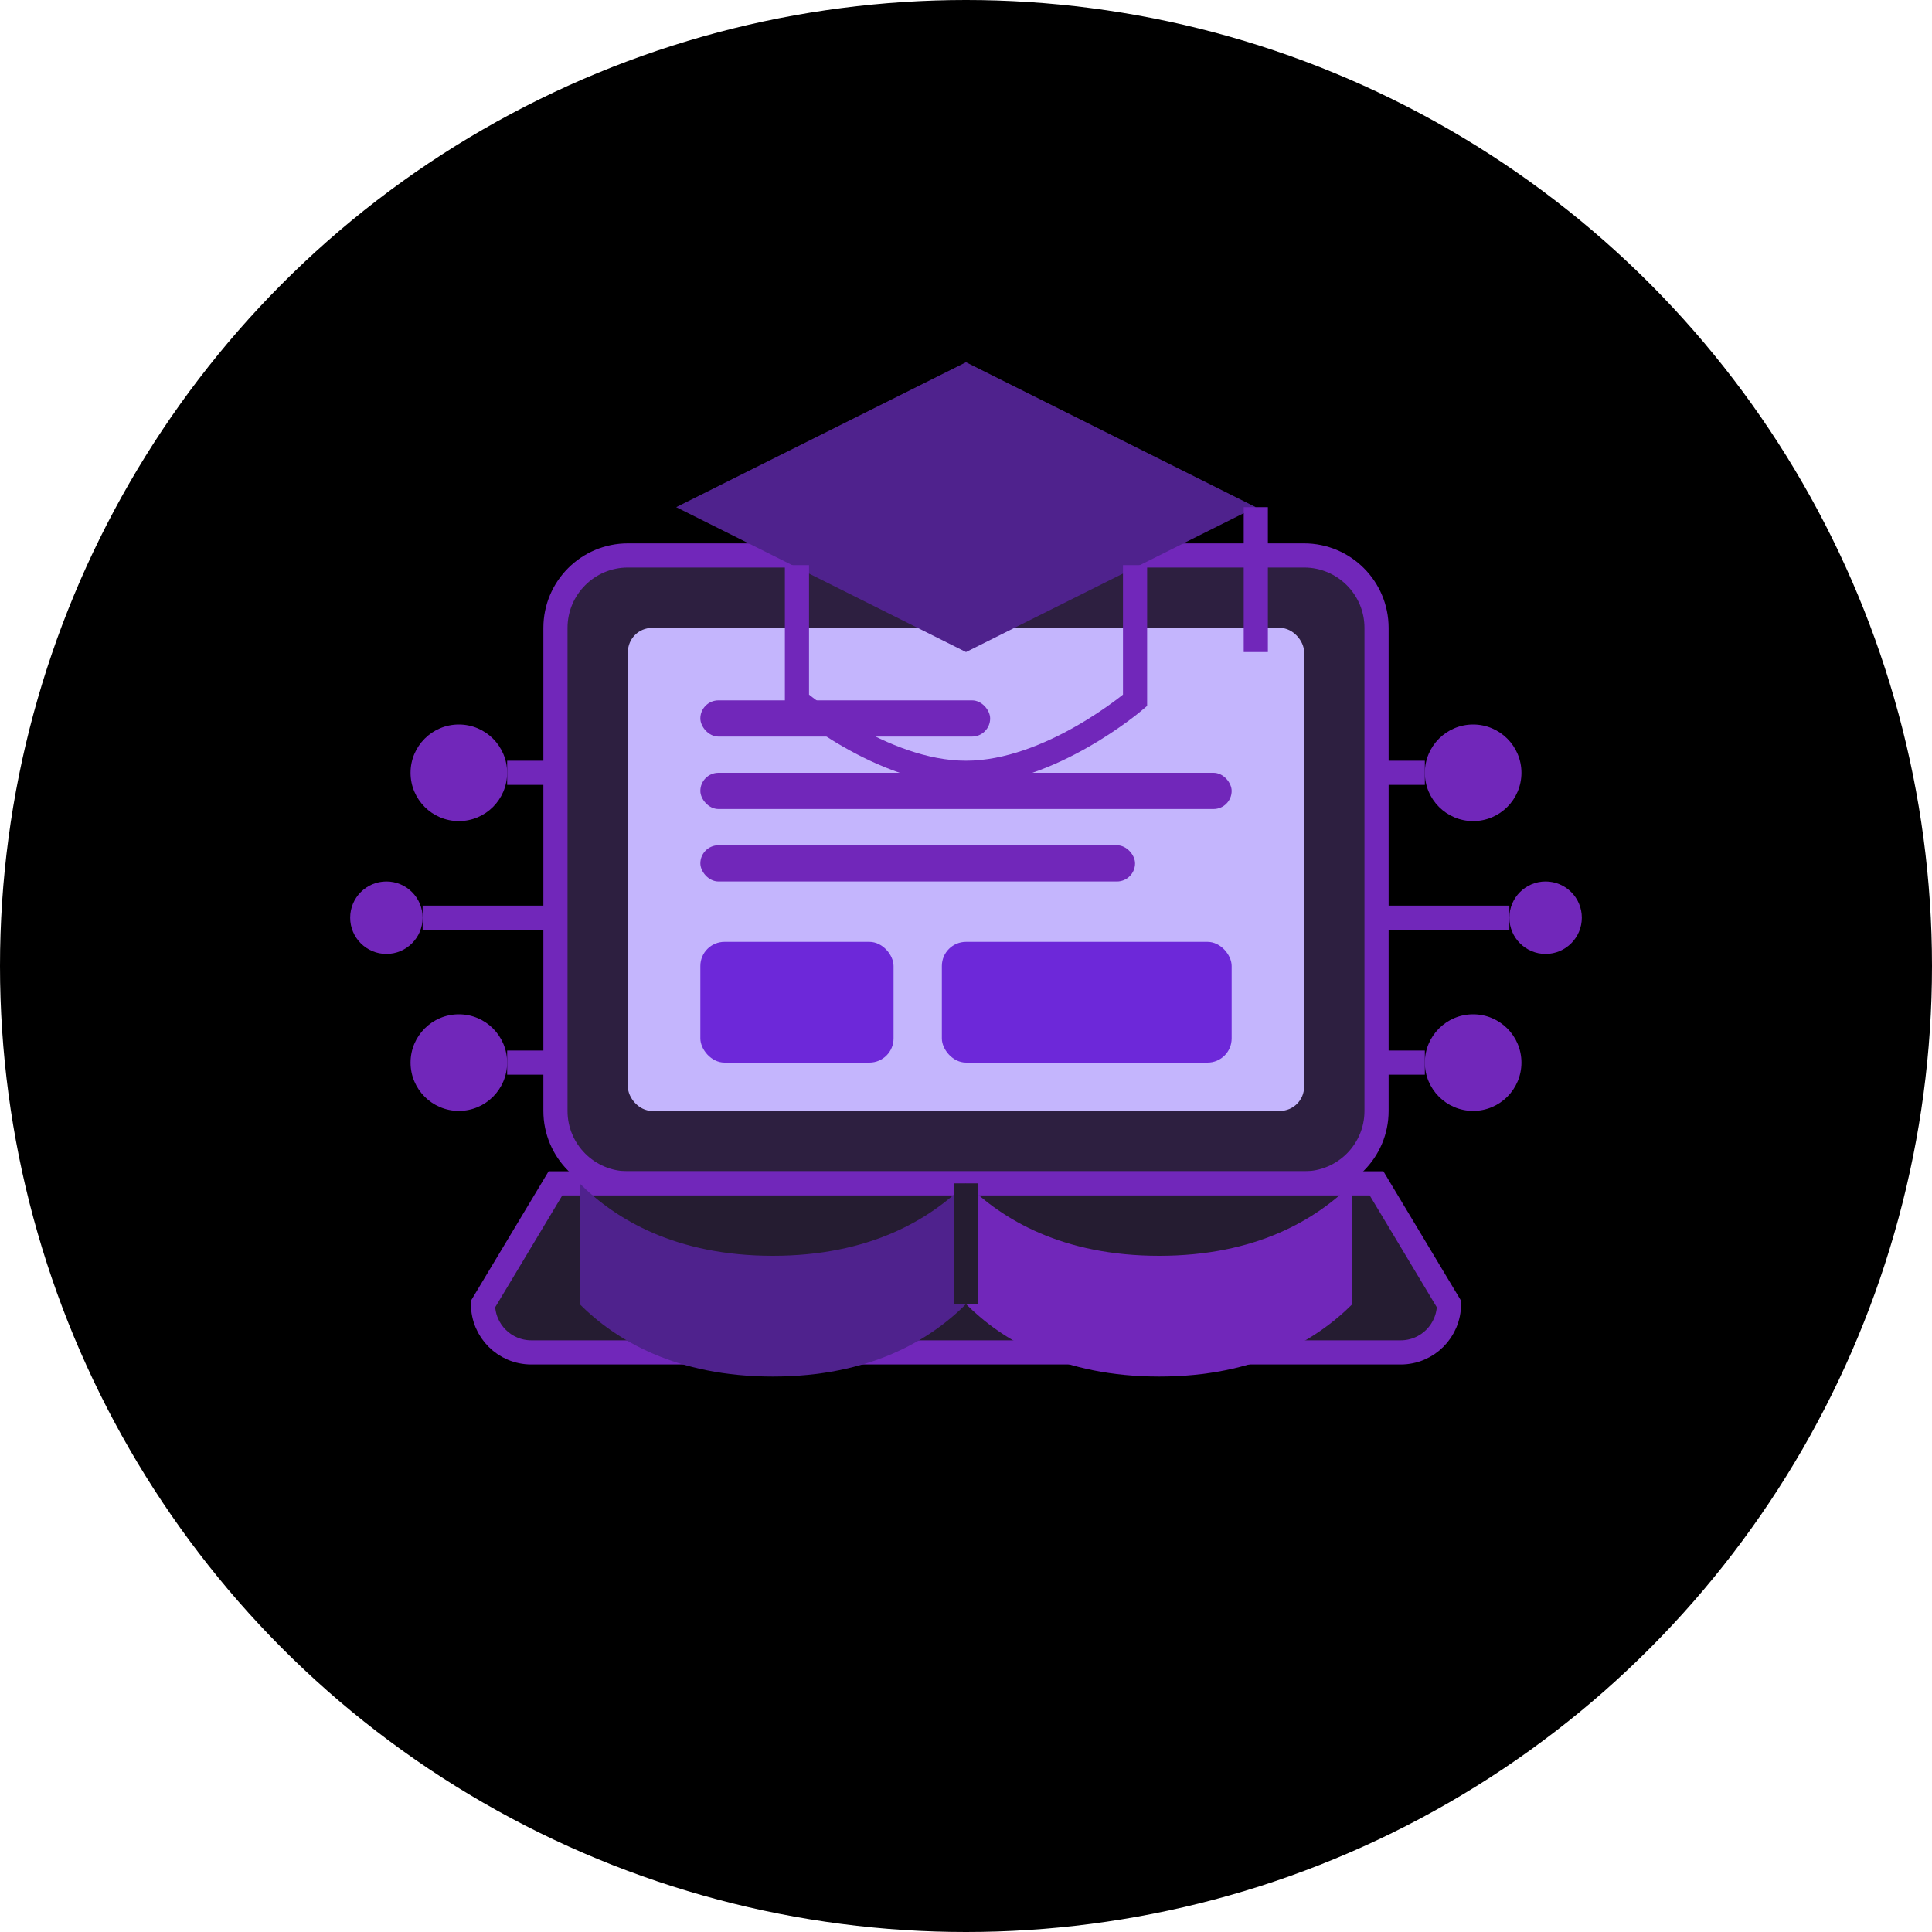 <svg
    width="80"
    height="80"
    viewBox="0 0 80 80"
    fill="none"
    xmlns="http://www.w3.org/2000/svg"
  >
    {/* Background gradient circle */}
    <circle cx="40" cy="40" r="40" fill="url(#eLearningGradient)" />
    
    {/* Subtle inner glow */}
    <circle cx="40" cy="40" r="36" fill="url(#learningInnerGlow)" opacity="0.6" />
    
    {/* Laptop/screen base */}
    <path
      d="M54 23H26C24.343 23 23 24.343 23 26V46C23 47.657 24.343 49 26 49H54C55.657 49 57 47.657 57 46V26C57 24.343 55.657 23 54 23Z"
      fill="#2D1F40"
      stroke="#7127ba"
      strokeWidth="1.5"
      strokeLinejoin="round"
    />
    
    {/* Screen display */}
    <rect x="26" y="26" width="28" height="20" rx="1" fill="#C4B5FD" fillOpacity="0.15" />
    
    {/* Digital content on screen */}
    <rect x="29" y="29" width="12" height="1.5" rx="0.75" fill="#7127ba" />
    <rect x="29" y="32" width="22" height="1.5" rx="0.75" fill="#7127ba" fillOpacity="0.7" />
    <rect x="29" y="35" width="18" height="1.5" rx="0.75" fill="#7127ba" fillOpacity="0.5" />
    
    <rect x="29" y="39" width="8" height="5" rx="1" fill="#6D28D9" fillOpacity="0.4" />
    <rect x="39" y="39" width="12" height="5" rx="1" fill="#6D28D9" fillOpacity="0.2" />
    
    {/* Laptop base/keyboard */}
    <path
      d="M57 49H23L20 54C20 55.105 20.895 56 22 56H58C59.105 56 60 55.105 60 54L57 49Z"
      fill="#251c31"
      stroke="#7127ba"
      strokeWidth="1.5"
      strokeLinejoin="round"
    />
    
    {/* Keyboard details */}
    <rect x="32" y="52" width="16" height="1.5" rx="0.75" fill="#7127ba" fillOpacity="0.5" />
    
    {/* Book element */}
    <path
      d="M40 49V54C38.5 55.5 36 57 32 57C28 57 25.5 55.5 24 54V49C25.5 50.5 28 52 32 52C36 52 38.5 50.5 40 49Z"
      fill="#4F228D"
    />
    <path
      d="M56 49V54C54.5 55.5 52 57 48 57C44 57 41.5 55.5 40 54V49C41.5 50.5 44 52 48 52C52 52 54.5 50.5 56 49Z"
      fill="#7127ba"
    />
    <path
      d="M40 49V54"
      stroke="#251c31"
      strokeWidth="1"
      strokeLinecap="round"
    />
    
    {/* Digital connection elements */}
    <circle cx="19" cy="32" r="2" fill="#7127ba" fillOpacity="0.6" />
    <circle cx="16" cy="38" r="1.5" fill="#7127ba" fillOpacity="0.4" />
    <circle cx="19" cy="44" r="2" fill="#7127ba" fillOpacity="0.6" />
    
    <circle cx="61" cy="32" r="2" fill="#7127ba" fillOpacity="0.6" />
    <circle cx="64" cy="38" r="1.5" fill="#7127ba" fillOpacity="0.4" />
    <circle cx="61" cy="44" r="2" fill="#7127ba" fillOpacity="0.6" />
    
    {/* Connection lines */}
    <path
      d="M21 32H23"
      stroke="#7127ba"
      strokeWidth="1"
      strokeLinecap="round"
    />
    <path
      d="M17.5 38H23"
      stroke="#7127ba"
      strokeWidth="1"
      strokeLinecap="round"
      strokeOpacity="0.4"
    />
    <path
      d="M21 44H23"
      stroke="#7127ba"
      strokeWidth="1"
      strokeLinecap="round"
    />
    
    <path
      d="M59 32H57"
      stroke="#7127ba"
      strokeWidth="1"
      strokeLinecap="round"
    />
    <path
      d="M62.5 38H57"
      stroke="#7127ba"
      strokeWidth="1"
      strokeLinecap="round"
      strokeOpacity="0.4"
    />
    <path
      d="M59 44H57"
      stroke="#7127ba"
      strokeWidth="1"
      strokeLinecap="round"
    />
    
    {/* Graduation cap floating above */}
    <path
      d="M40 15L28 21L40 27L52 21L40 15Z"
      fill="#4F228D"
    />
    <path
      d="M33 23.4V29C33 29 36.5 32 40 32C43.5 32 47 29 47 29V23.4"
      stroke="#7127ba"
      strokeWidth="1.5"
      strokeLinecap="round"
      strokeLinejoin="round"
    />
    <path
      d="M52 21V27"
      stroke="#7127ba"
      strokeWidth="1.5"
      strokeLinecap="round"
    />
    
    {/* Gradients definitions */}
    <defs>
      <linearGradient id="eLearningGradient" x1="15" y1="10" x2="65" y2="70" gradientUnits="userSpaceOnUse">
        <stop offset="0" stopColor="#251c31" />
        <stop offset="1" stopColor="#1a0b2e" />
      </linearGradient>
      <radialGradient id="learningInnerGlow" cx="40" cy="40" r="36" gradientUnits="userSpaceOnUse">
        <stop offset="0.6" stopColor="#251c31" stopOpacity="0" />
        <stop offset="1" stopColor="#7127ba" stopOpacity="0.2" />
      </radialGradient>
    </defs>
  </svg>